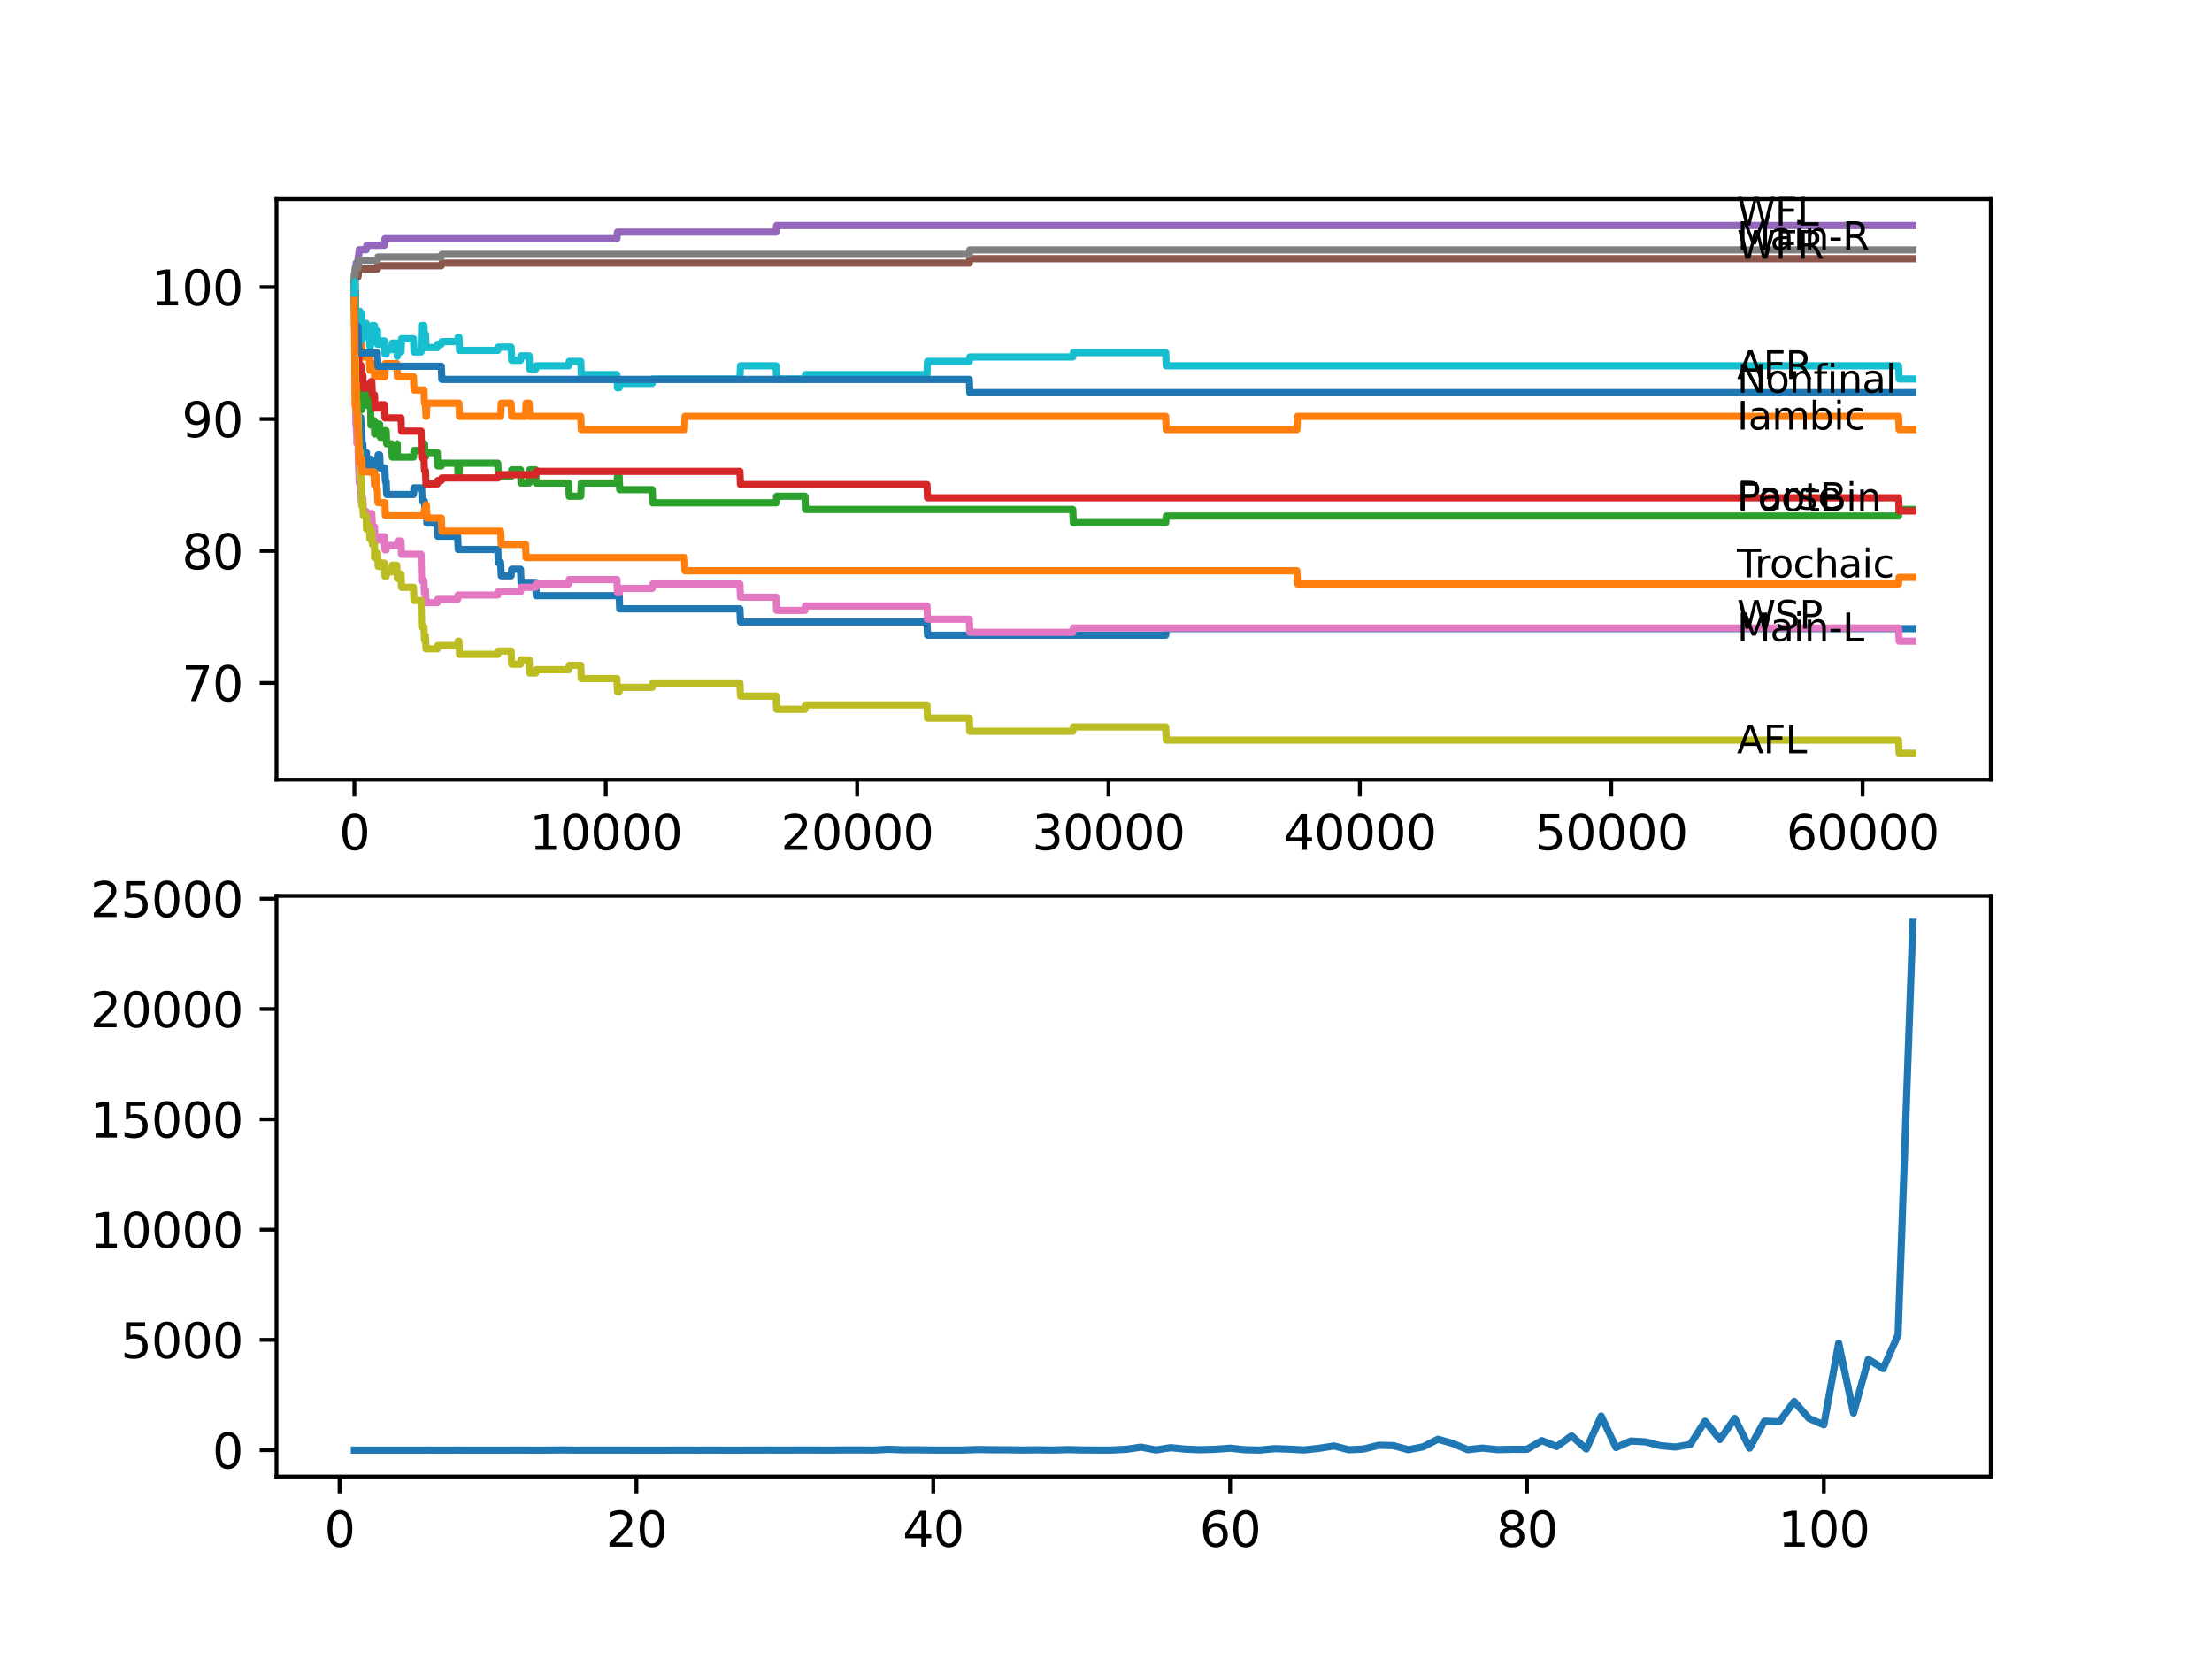 <?xml version="1.0" encoding="utf-8" standalone="no"?>
<!DOCTYPE svg PUBLIC "-//W3C//DTD SVG 1.1//EN"
  "http://www.w3.org/Graphics/SVG/1.1/DTD/svg11.dtd">
<svg xmlns:xlink="http://www.w3.org/1999/xlink" width="460.8pt" height="345.6pt" viewBox="0 0 460.8 345.6" xmlns="http://www.w3.org/2000/svg" version="1.1">
 <defs>
  <style type="text/css">*{stroke-linejoin: round; stroke-linecap: butt}</style>
 </defs>
 <g id="figure_1">
  <g id="patch_1">
   <path d="M 0 345.6 
L 460.8 345.6 
L 460.8 0 
L 0 0 
z
" style="fill: #ffffff"/>
  </g>
  <g id="axes_1">
   <g id="patch_2">
    <path d="M 57.6 162.432 
L 414.72 162.432 
L 414.72 41.472 
L 57.6 41.472 
z
" style="fill: #ffffff"/>
   </g>
   <g id="matplotlib.axis_1">
    <g id="xtick_1">
     <g id="line2d_1">
      <defs>
       <path id="m7019cde48b" d="M 0 0 
L 0 3.5 
" style="stroke: #000000; stroke-width: 0.8"/>
      </defs>
      <g>
       <use xlink:href="#m7019cde48b" x="73.827" y="162.432" style="stroke: #000000; stroke-width: 0.8"/>
      </g>
     </g>
     <g id="text_1">
      <!-- 0 -->
      <g transform="translate(70.646 177.03)scale(0.1 -0.1)">
       <defs>
        <path id="DejaVuSans-30" d="M 2034 4250 
Q 1547 4250 1301 3770 
Q 1056 3291 1056 2328 
Q 1056 1369 1301 889 
Q 1547 409 2034 409 
Q 2525 409 2770 889 
Q 3016 1369 3016 2328 
Q 3016 3291 2770 3770 
Q 2525 4250 2034 4250 
z
M 2034 4750 
Q 2819 4750 3233 4129 
Q 3647 3509 3647 2328 
Q 3647 1150 3233 529 
Q 2819 -91 2034 -91 
Q 1250 -91 836 529 
Q 422 1150 422 2328 
Q 422 3509 836 4129 
Q 1250 4750 2034 4750 
z
" transform="scale(0.016)"/>
       </defs>
       <use xlink:href="#DejaVuSans-30"/>
      </g>
     </g>
    </g>
    <g id="xtick_2">
     <g id="line2d_2">
      <g>
       <use xlink:href="#m7019cde48b" x="126.192" y="162.432" style="stroke: #000000; stroke-width: 0.8"/>
      </g>
     </g>
     <g id="text_2">
      <!-- 10000 -->
      <g transform="translate(110.286 177.03)scale(0.1 -0.1)">
       <defs>
        <path id="DejaVuSans-31" d="M 794 531 
L 1825 531 
L 1825 4091 
L 703 3866 
L 703 4441 
L 1819 4666 
L 2450 4666 
L 2450 531 
L 3481 531 
L 3481 0 
L 794 0 
L 794 531 
z
" transform="scale(0.016)"/>
       </defs>
       <use xlink:href="#DejaVuSans-31"/>
       <use xlink:href="#DejaVuSans-30" x="63.623"/>
       <use xlink:href="#DejaVuSans-30" x="127.246"/>
       <use xlink:href="#DejaVuSans-30" x="190.869"/>
       <use xlink:href="#DejaVuSans-30" x="254.492"/>
      </g>
     </g>
    </g>
    <g id="xtick_3">
     <g id="line2d_3">
      <g>
       <use xlink:href="#m7019cde48b" x="178.556" y="162.432" style="stroke: #000000; stroke-width: 0.8"/>
      </g>
     </g>
     <g id="text_3">
      <!-- 20000 -->
      <g transform="translate(162.65 177.03)scale(0.1 -0.1)">
       <defs>
        <path id="DejaVuSans-32" d="M 1228 531 
L 3431 531 
L 3431 0 
L 469 0 
L 469 531 
Q 828 903 1448 1529 
Q 2069 2156 2228 2338 
Q 2531 2678 2651 2914 
Q 2772 3150 2772 3378 
Q 2772 3750 2511 3984 
Q 2250 4219 1831 4219 
Q 1534 4219 1204 4116 
Q 875 4013 500 3803 
L 500 4441 
Q 881 4594 1212 4672 
Q 1544 4750 1819 4750 
Q 2544 4750 2975 4387 
Q 3406 4025 3406 3419 
Q 3406 3131 3298 2873 
Q 3191 2616 2906 2266 
Q 2828 2175 2409 1742 
Q 1991 1309 1228 531 
z
" transform="scale(0.016)"/>
       </defs>
       <use xlink:href="#DejaVuSans-32"/>
       <use xlink:href="#DejaVuSans-30" x="63.623"/>
       <use xlink:href="#DejaVuSans-30" x="127.246"/>
       <use xlink:href="#DejaVuSans-30" x="190.869"/>
       <use xlink:href="#DejaVuSans-30" x="254.492"/>
      </g>
     </g>
    </g>
    <g id="xtick_4">
     <g id="line2d_4">
      <g>
       <use xlink:href="#m7019cde48b" x="230.921" y="162.432" style="stroke: #000000; stroke-width: 0.8"/>
      </g>
     </g>
     <g id="text_4">
      <!-- 30000 -->
      <g transform="translate(215.015 177.03)scale(0.1 -0.1)">
       <defs>
        <path id="DejaVuSans-33" d="M 2597 2516 
Q 3050 2419 3304 2112 
Q 3559 1806 3559 1356 
Q 3559 666 3084 287 
Q 2609 -91 1734 -91 
Q 1441 -91 1130 -33 
Q 819 25 488 141 
L 488 750 
Q 750 597 1062 519 
Q 1375 441 1716 441 
Q 2309 441 2620 675 
Q 2931 909 2931 1356 
Q 2931 1769 2642 2001 
Q 2353 2234 1838 2234 
L 1294 2234 
L 1294 2753 
L 1863 2753 
Q 2328 2753 2575 2939 
Q 2822 3125 2822 3475 
Q 2822 3834 2567 4026 
Q 2313 4219 1838 4219 
Q 1578 4219 1281 4162 
Q 984 4106 628 3988 
L 628 4550 
Q 988 4650 1302 4700 
Q 1616 4750 1894 4750 
Q 2613 4750 3031 4423 
Q 3450 4097 3450 3541 
Q 3450 3153 3228 2886 
Q 3006 2619 2597 2516 
z
" transform="scale(0.016)"/>
       </defs>
       <use xlink:href="#DejaVuSans-33"/>
       <use xlink:href="#DejaVuSans-30" x="63.623"/>
       <use xlink:href="#DejaVuSans-30" x="127.246"/>
       <use xlink:href="#DejaVuSans-30" x="190.869"/>
       <use xlink:href="#DejaVuSans-30" x="254.492"/>
      </g>
     </g>
    </g>
    <g id="xtick_5">
     <g id="line2d_5">
      <g>
       <use xlink:href="#m7019cde48b" x="283.285" y="162.432" style="stroke: #000000; stroke-width: 0.8"/>
      </g>
     </g>
     <g id="text_5">
      <!-- 40000 -->
      <g transform="translate(267.379 177.03)scale(0.1 -0.1)">
       <defs>
        <path id="DejaVuSans-34" d="M 2419 4116 
L 825 1625 
L 2419 1625 
L 2419 4116 
z
M 2253 4666 
L 3047 4666 
L 3047 1625 
L 3713 1625 
L 3713 1100 
L 3047 1100 
L 3047 0 
L 2419 0 
L 2419 1100 
L 313 1100 
L 313 1709 
L 2253 4666 
z
" transform="scale(0.016)"/>
       </defs>
       <use xlink:href="#DejaVuSans-34"/>
       <use xlink:href="#DejaVuSans-30" x="63.623"/>
       <use xlink:href="#DejaVuSans-30" x="127.246"/>
       <use xlink:href="#DejaVuSans-30" x="190.869"/>
       <use xlink:href="#DejaVuSans-30" x="254.492"/>
      </g>
     </g>
    </g>
    <g id="xtick_6">
     <g id="line2d_6">
      <g>
       <use xlink:href="#m7019cde48b" x="335.65" y="162.432" style="stroke: #000000; stroke-width: 0.8"/>
      </g>
     </g>
     <g id="text_6">
      <!-- 50000 -->
      <g transform="translate(319.744 177.03)scale(0.1 -0.1)">
       <defs>
        <path id="DejaVuSans-35" d="M 691 4666 
L 3169 4666 
L 3169 4134 
L 1269 4134 
L 1269 2991 
Q 1406 3038 1543 3061 
Q 1681 3084 1819 3084 
Q 2600 3084 3056 2656 
Q 3513 2228 3513 1497 
Q 3513 744 3044 326 
Q 2575 -91 1722 -91 
Q 1428 -91 1123 -41 
Q 819 9 494 109 
L 494 744 
Q 775 591 1075 516 
Q 1375 441 1709 441 
Q 2250 441 2565 725 
Q 2881 1009 2881 1497 
Q 2881 1984 2565 2268 
Q 2250 2553 1709 2553 
Q 1456 2553 1204 2497 
Q 953 2441 691 2322 
L 691 4666 
z
" transform="scale(0.016)"/>
       </defs>
       <use xlink:href="#DejaVuSans-35"/>
       <use xlink:href="#DejaVuSans-30" x="63.623"/>
       <use xlink:href="#DejaVuSans-30" x="127.246"/>
       <use xlink:href="#DejaVuSans-30" x="190.869"/>
       <use xlink:href="#DejaVuSans-30" x="254.492"/>
      </g>
     </g>
    </g>
    <g id="xtick_7">
     <g id="line2d_7">
      <g>
       <use xlink:href="#m7019cde48b" x="388.014" y="162.432" style="stroke: #000000; stroke-width: 0.8"/>
      </g>
     </g>
     <g id="text_7">
      <!-- 60000 -->
      <g transform="translate(372.108 177.03)scale(0.1 -0.1)">
       <defs>
        <path id="DejaVuSans-36" d="M 2113 2584 
Q 1688 2584 1439 2293 
Q 1191 2003 1191 1497 
Q 1191 994 1439 701 
Q 1688 409 2113 409 
Q 2538 409 2786 701 
Q 3034 994 3034 1497 
Q 3034 2003 2786 2293 
Q 2538 2584 2113 2584 
z
M 3366 4563 
L 3366 3988 
Q 3128 4100 2886 4159 
Q 2644 4219 2406 4219 
Q 1781 4219 1451 3797 
Q 1122 3375 1075 2522 
Q 1259 2794 1537 2939 
Q 1816 3084 2150 3084 
Q 2853 3084 3261 2657 
Q 3669 2231 3669 1497 
Q 3669 778 3244 343 
Q 2819 -91 2113 -91 
Q 1303 -91 875 529 
Q 447 1150 447 2328 
Q 447 3434 972 4092 
Q 1497 4750 2381 4750 
Q 2619 4750 2861 4703 
Q 3103 4656 3366 4563 
z
" transform="scale(0.016)"/>
       </defs>
       <use xlink:href="#DejaVuSans-36"/>
       <use xlink:href="#DejaVuSans-30" x="63.623"/>
       <use xlink:href="#DejaVuSans-30" x="127.246"/>
       <use xlink:href="#DejaVuSans-30" x="190.869"/>
       <use xlink:href="#DejaVuSans-30" x="254.492"/>
      </g>
     </g>
    </g>
   </g>
   <g id="matplotlib.axis_2">
    <g id="ytick_1">
     <g id="line2d_8">
      <defs>
       <path id="md08f2699fc" d="M 0 0 
L -3.5 0 
" style="stroke: #000000; stroke-width: 0.8"/>
      </defs>
      <g>
       <use xlink:href="#md08f2699fc" x="57.6" y="142.272" style="stroke: #000000; stroke-width: 0.8"/>
      </g>
     </g>
     <g id="text_8">
      <!-- 70 -->
      <g transform="translate(37.875 146.071)scale(0.1 -0.1)">
       <defs>
        <path id="DejaVuSans-37" d="M 525 4666 
L 3525 4666 
L 3525 4397 
L 1831 0 
L 1172 0 
L 2766 4134 
L 525 4134 
L 525 4666 
z
" transform="scale(0.016)"/>
       </defs>
       <use xlink:href="#DejaVuSans-37"/>
       <use xlink:href="#DejaVuSans-30" x="63.623"/>
      </g>
     </g>
    </g>
    <g id="ytick_2">
     <g id="line2d_9">
      <g>
       <use xlink:href="#md08f2699fc" x="57.6" y="114.781" style="stroke: #000000; stroke-width: 0.8"/>
      </g>
     </g>
     <g id="text_9">
      <!-- 80 -->
      <g transform="translate(37.875 118.58)scale(0.1 -0.1)">
       <defs>
        <path id="DejaVuSans-38" d="M 2034 2216 
Q 1584 2216 1326 1975 
Q 1069 1734 1069 1313 
Q 1069 891 1326 650 
Q 1584 409 2034 409 
Q 2484 409 2743 651 
Q 3003 894 3003 1313 
Q 3003 1734 2745 1975 
Q 2488 2216 2034 2216 
z
M 1403 2484 
Q 997 2584 770 2862 
Q 544 3141 544 3541 
Q 544 4100 942 4425 
Q 1341 4750 2034 4750 
Q 2731 4750 3128 4425 
Q 3525 4100 3525 3541 
Q 3525 3141 3298 2862 
Q 3072 2584 2669 2484 
Q 3125 2378 3379 2068 
Q 3634 1759 3634 1313 
Q 3634 634 3220 271 
Q 2806 -91 2034 -91 
Q 1263 -91 848 271 
Q 434 634 434 1313 
Q 434 1759 690 2068 
Q 947 2378 1403 2484 
z
M 1172 3481 
Q 1172 3119 1398 2916 
Q 1625 2713 2034 2713 
Q 2441 2713 2670 2916 
Q 2900 3119 2900 3481 
Q 2900 3844 2670 4047 
Q 2441 4250 2034 4250 
Q 1625 4250 1398 4047 
Q 1172 3844 1172 3481 
z
" transform="scale(0.016)"/>
       </defs>
       <use xlink:href="#DejaVuSans-38"/>
       <use xlink:href="#DejaVuSans-30" x="63.623"/>
      </g>
     </g>
    </g>
    <g id="ytick_3">
     <g id="line2d_10">
      <g>
       <use xlink:href="#md08f2699fc" x="57.6" y="87.29" style="stroke: #000000; stroke-width: 0.8"/>
      </g>
     </g>
     <g id="text_10">
      <!-- 90 -->
      <g transform="translate(37.875 91.089)scale(0.1 -0.1)">
       <defs>
        <path id="DejaVuSans-39" d="M 703 97 
L 703 672 
Q 941 559 1184 500 
Q 1428 441 1663 441 
Q 2288 441 2617 861 
Q 2947 1281 2994 2138 
Q 2813 1869 2534 1725 
Q 2256 1581 1919 1581 
Q 1219 1581 811 2004 
Q 403 2428 403 3163 
Q 403 3881 828 4315 
Q 1253 4750 1959 4750 
Q 2769 4750 3195 4129 
Q 3622 3509 3622 2328 
Q 3622 1225 3098 567 
Q 2575 -91 1691 -91 
Q 1453 -91 1209 -44 
Q 966 3 703 97 
z
M 1959 2075 
Q 2384 2075 2632 2365 
Q 2881 2656 2881 3163 
Q 2881 3666 2632 3958 
Q 2384 4250 1959 4250 
Q 1534 4250 1286 3958 
Q 1038 3666 1038 3163 
Q 1038 2656 1286 2365 
Q 1534 2075 1959 2075 
z
" transform="scale(0.016)"/>
       </defs>
       <use xlink:href="#DejaVuSans-39"/>
       <use xlink:href="#DejaVuSans-30" x="63.623"/>
      </g>
     </g>
    </g>
    <g id="ytick_4">
     <g id="line2d_11">
      <g>
       <use xlink:href="#md08f2699fc" x="57.6" y="59.799" style="stroke: #000000; stroke-width: 0.8"/>
      </g>
     </g>
     <g id="text_11">
      <!-- 100 -->
      <g transform="translate(31.512 63.598)scale(0.1 -0.1)">
       <use xlink:href="#DejaVuSans-31"/>
       <use xlink:href="#DejaVuSans-30" x="63.623"/>
       <use xlink:href="#DejaVuSans-30" x="127.246"/>
      </g>
     </g>
    </g>
   </g>
   <g id="line2d_12">
    <path d="M 73.833 59.249 
L 73.848 56.959 
L 73.89 67.955 
L 73.896 67.955 
L 74.011 72.766 
L 74.032 72.766 
L 74.037 71.849 
L 74.074 79.18 
L 74.105 79.18 
L 74.115 79.18 
L 74.236 85.137 
L 74.267 85.137 
L 74.314 83.762 
L 74.32 86.511 
L 74.372 86.511 
L 74.692 86.511 
L 74.807 89.26 
L 74.974 89.26 
L 75.095 86.969 
L 75.152 86.969 
L 75.268 89.719 
L 75.341 89.719 
L 75.456 92.468 
L 75.582 92.468 
L 75.697 95.217 
L 76.294 95.217 
L 76.341 94.3 
L 76.346 97.049 
L 76.393 97.049 
L 76.927 97.049 
L 77.043 95.675 
L 77.257 95.675 
L 77.373 98.424 
L 77.917 98.424 
L 78.032 96.133 
L 78.661 96.133 
L 78.776 94.759 
L 79.095 94.759 
L 79.211 97.508 
L 80.174 97.508 
L 80.289 100.257 
L 80.441 100.257 
L 80.556 103.006 
L 86.128 103.006 
L 86.243 101.631 
L 87.83 101.631 
L 87.945 104.38 
L 88.437 104.38 
L 88.552 107.129 
L 88.631 107.129 
L 88.746 106.213 
L 88.819 106.213 
L 88.935 108.962 
L 91.087 108.962 
L 91.202 111.711 
L 95.334 111.711 
L 95.449 114.46 
L 103.696 114.46 
L 103.811 117.209 
L 104.309 117.209 
L 104.424 119.959 
L 106.477 119.959 
L 106.592 118.584 
L 108.435 118.584 
L 108.55 121.333 
L 111.588 121.333 
L 111.703 124.082 
L 128.988 124.082 
L 129.103 126.831 
L 154.139 126.831 
L 154.254 129.58 
L 193.103 129.58 
L 193.219 132.329 
L 242.834 132.329 
L 242.949 130.955 
L 398.487 130.955 
L 398.487 130.955 
" clip-path="url(#p156086d871)" style="fill: none; stroke: #1f77b4; stroke-width: 1.5; stroke-linecap: square"/>
   </g>
   <g id="line2d_13">
    <path d="M 73.833 59.249 
L 73.854 59.249 
L 73.969 56.5 
L 74 56.5 
L 74.131 67.497 
L 74.142 67.497 
L 74.215 72.995 
L 74.257 70.246 
L 74.267 70.246 
L 74.393 66.122 
L 74.974 66.122 
L 75.095 71.62 
L 75.294 71.62 
L 75.409 74.369 
L 76.927 74.369 
L 77.043 77.119 
L 77.917 77.119 
L 78.011 75.744 
L 78.017 78.493 
L 78.022 78.493 
L 78.383 78.493 
L 78.498 75.744 
L 78.661 75.744 
L 78.776 78.493 
L 80.174 78.493 
L 80.289 75.744 
L 82.667 75.744 
L 82.782 78.493 
L 86.128 78.493 
L 86.243 81.242 
L 88.317 81.242 
L 88.432 83.991 
L 88.631 83.991 
L 88.746 86.74 
L 88.819 86.74 
L 88.935 83.991 
L 95.606 83.991 
L 95.721 86.74 
L 104.309 86.74 
L 104.424 83.991 
L 106.477 83.991 
L 106.592 86.74 
L 109.488 86.74 
L 109.603 83.991 
L 110.231 83.991 
L 110.346 86.74 
L 120.982 86.74 
L 121.097 89.489 
L 142.587 89.489 
L 142.702 86.74 
L 242.834 86.74 
L 242.949 89.489 
L 270.173 89.489 
L 270.289 86.74 
L 395.508 86.74 
L 395.623 89.489 
L 398.487 89.489 
L 398.487 89.489 
" clip-path="url(#p156086d871)" style="fill: none; stroke: #ff7f0e; stroke-width: 1.5; stroke-linecap: square"/>
   </g>
   <g id="line2d_14">
    <path d="M 73.833 59.249 
L 73.838 57.875 
L 73.917 65.664 
L 73.922 64.977 
L 73.927 64.977 
L 73.979 70.475 
L 74.042 68.184 
L 74.047 68.184 
L 74.089 67.268 
L 74.121 74.14 
L 74.142 74.14 
L 74.152 72.766 
L 74.225 77.348 
L 74.236 77.348 
L 74.314 77.348 
L 74.435 82.846 
L 74.529 82.846 
L 74.644 81.471 
L 74.692 81.471 
L 74.817 79.409 
L 74.88 79.409 
L 74.974 82.159 
L 74.99 81.242 
L 75.058 81.242 
L 75.079 79.868 
L 75.084 82.617 
L 75.152 82.617 
L 75.268 85.366 
L 75.294 85.366 
L 75.383 79.868 
L 75.409 82.617 
L 76.294 82.617 
L 76.341 81.7 
L 76.346 84.449 
L 76.393 84.449 
L 76.927 84.449 
L 77.043 83.075 
L 77.158 83.075 
L 77.278 88.573 
L 78.011 88.573 
L 78.027 87.657 
L 78.032 90.406 
L 78.111 90.406 
L 78.614 90.406 
L 78.739 88.344 
L 79.095 88.344 
L 79.211 91.093 
L 80.09 91.093 
L 80.205 89.719 
L 80.441 89.719 
L 80.556 92.468 
L 81.588 92.468 
L 81.703 95.217 
L 82.667 95.217 
L 82.761 92.468 
L 82.777 95.217 
L 86.128 95.217 
L 86.243 93.842 
L 88.317 93.842 
L 88.432 92.468 
L 88.437 92.468 
L 88.552 95.217 
L 88.631 95.217 
L 88.746 94.3 
L 91.087 94.3 
L 91.202 97.049 
L 91.935 97.049 
L 92.05 96.5 
L 95.334 96.5 
L 95.449 99.249 
L 95.606 99.249 
L 95.721 96.5 
L 103.696 96.5 
L 103.811 99.249 
L 106.477 99.249 
L 106.592 97.874 
L 108.435 97.874 
L 108.55 100.623 
L 110.231 100.623 
L 110.346 97.874 
L 111.588 97.874 
L 111.703 100.623 
L 118.458 100.623 
L 118.573 103.372 
L 120.982 103.372 
L 121.097 100.623 
L 128.517 100.623 
L 128.632 99.249 
L 128.988 99.249 
L 129.103 101.998 
L 135.869 101.998 
L 135.984 104.747 
L 161.674 104.747 
L 161.789 103.372 
L 167.68 103.372 
L 167.796 106.121 
L 223.475 106.121 
L 223.59 108.871 
L 242.834 108.871 
L 242.949 107.496 
L 395.508 107.496 
L 395.623 106.121 
L 398.487 106.121 
L 398.487 106.121 
" clip-path="url(#p156086d871)" style="fill: none; stroke: #2ca02c; stroke-width: 1.5; stroke-linecap: square"/>
   </g>
   <g id="line2d_15">
    <path d="M 73.833 59.799 
L 73.838 59.799 
L 73.843 58.883 
L 73.848 61.632 
L 73.937 60.945 
L 74.037 60.945 
L 74.157 68.505 
L 74.189 68.505 
L 74.304 71.254 
L 74.671 71.254 
L 74.791 76.752 
L 74.88 76.752 
L 74.995 76.065 
L 75.168 76.065 
L 75.283 78.814 
L 75.383 78.814 
L 75.498 78.127 
L 75.582 78.127 
L 75.697 80.876 
L 76.341 80.876 
L 76.456 80.188 
L 77.158 80.188 
L 77.273 79.501 
L 77.456 79.501 
L 77.572 82.25 
L 78.011 82.25 
L 78.127 84.999 
L 79.095 84.999 
L 79.211 84.312 
L 80.09 84.312 
L 80.205 87.061 
L 83.541 87.061 
L 83.656 89.81 
L 87.725 89.81 
L 87.845 95.308 
L 88.317 95.308 
L 88.432 98.057 
L 88.631 98.057 
L 88.746 100.807 
L 91.087 100.807 
L 91.202 100.119 
L 91.935 100.119 
L 92.05 99.569 
L 103.696 99.569 
L 103.811 98.882 
L 111.588 98.882 
L 111.703 98.195 
L 154.139 98.195 
L 154.254 100.944 
L 193.103 100.944 
L 193.219 103.693 
L 395.508 103.693 
L 395.623 106.442 
L 398.487 106.442 
L 398.487 106.442 
" clip-path="url(#p156086d871)" style="fill: none; stroke: #d62728; stroke-width: 1.5; stroke-linecap: square"/>
   </g>
   <g id="line2d_16">
    <path d="M 73.833 59.799 
L 73.843 59.799 
L 73.964 57.508 
L 73.979 57.508 
L 74.095 56.134 
L 74.1 56.134 
L 74.215 54.759 
L 74.529 54.759 
L 74.644 53.385 
L 74.707 53.385 
L 74.822 52.01 
L 76.294 52.01 
L 76.409 51.094 
L 80.09 51.094 
L 80.205 49.719 
L 128.517 49.719 
L 128.632 48.345 
L 161.674 48.345 
L 161.789 46.97 
L 398.487 46.97 
L 398.487 46.97 
" clip-path="url(#p156086d871)" style="fill: none; stroke: #9467bd; stroke-width: 1.5; stroke-linecap: square"/>
   </g>
   <g id="line2d_17">
    <path d="M 73.833 59.249 
L 73.869 59.249 
L 73.985 57.646 
L 74.597 57.646 
L 74.712 56.042 
L 78.614 56.042 
L 78.729 55.355 
L 91.935 55.355 
L 92.05 54.805 
L 201.911 54.805 
L 202.026 53.889 
L 398.487 53.889 
L 398.487 53.889 
" clip-path="url(#p156086d871)" style="fill: none; stroke: #8c564b; stroke-width: 1.5; stroke-linecap: square"/>
   </g>
   <g id="line2d_18">
    <path d="M 73.833 62.548 
L 73.843 62.548 
L 73.974 74.69 
L 73.979 73.774 
L 74.042 82.021 
L 74.152 88.665 
L 74.163 87.748 
L 74.189 87.748 
L 74.304 90.497 
L 74.314 90.497 
L 74.33 89.581 
L 74.335 92.33 
L 74.414 92.33 
L 74.597 92.33 
L 74.718 97.828 
L 74.728 97.828 
L 74.843 100.577 
L 74.88 100.577 
L 74.974 99.89 
L 75.079 102.639 
L 75.084 101.723 
L 75.168 101.723 
L 75.283 104.472 
L 75.383 104.472 
L 75.498 103.785 
L 75.582 103.785 
L 75.697 106.534 
L 76.294 106.534 
L 76.341 109.283 
L 76.404 108.596 
L 77.158 108.596 
L 77.278 106.992 
L 77.456 106.992 
L 77.572 109.741 
L 78.011 109.741 
L 78.127 112.49 
L 79.095 112.49 
L 79.211 111.803 
L 80.09 111.803 
L 80.205 114.552 
L 80.441 114.552 
L 80.556 113.636 
L 82.761 113.636 
L 82.876 112.719 
L 83.541 112.719 
L 83.656 115.468 
L 87.725 115.468 
L 87.845 120.967 
L 88.317 120.967 
L 88.432 123.716 
L 88.437 123.716 
L 88.552 122.799 
L 88.631 122.799 
L 88.746 125.548 
L 91.087 125.548 
L 91.202 124.861 
L 95.334 124.861 
L 95.449 123.945 
L 103.696 123.945 
L 103.811 123.257 
L 108.435 123.257 
L 108.55 122.341 
L 111.588 122.341 
L 111.703 121.654 
L 118.458 121.654 
L 118.573 120.737 
L 128.517 120.737 
L 128.632 123.487 
L 128.988 123.487 
L 129.103 122.57 
L 135.869 122.57 
L 135.984 121.654 
L 154.139 121.654 
L 154.254 124.403 
L 161.674 124.403 
L 161.789 127.152 
L 167.68 127.152 
L 167.796 126.236 
L 193.103 126.236 
L 193.219 128.985 
L 201.911 128.985 
L 202.026 131.734 
L 223.475 131.734 
L 223.59 130.817 
L 395.508 130.817 
L 395.623 133.567 
L 398.487 133.567 
L 398.487 133.567 
" clip-path="url(#p156086d871)" style="fill: none; stroke: #e377c2; stroke-width: 1.5; stroke-linecap: square"/>
   </g>
   <g id="line2d_19">
    <path d="M 73.833 59.249 
L 73.869 59.249 
L 73.995 55.813 
L 74.597 55.813 
L 74.712 54.209 
L 78.614 54.209 
L 78.729 53.522 
L 91.935 53.522 
L 92.05 52.972 
L 201.911 52.972 
L 202.026 52.056 
L 398.487 52.056 
L 398.487 52.056 
" clip-path="url(#p156086d871)" style="fill: none; stroke: #7f7f7f; stroke-width: 1.5; stroke-linecap: square"/>
   </g>
   <g id="line2d_20">
    <path d="M 73.833 62.548 
L 73.88 67.817 
L 73.948 65.068 
L 73.974 65.068 
L 73.979 64.152 
L 74.037 71.483 
L 74.152 84.083 
L 74.168 83.167 
L 74.189 83.167 
L 74.22 85.916 
L 74.299 84.541 
L 74.314 84.541 
L 74.33 83.625 
L 74.335 86.374 
L 74.414 86.374 
L 74.597 86.374 
L 74.718 91.872 
L 74.728 91.872 
L 74.843 94.621 
L 74.88 94.621 
L 74.974 93.934 
L 75.079 99.432 
L 75.089 98.516 
L 75.152 98.516 
L 75.168 97.141 
L 75.173 99.89 
L 75.257 99.89 
L 75.294 99.89 
L 75.383 105.388 
L 75.409 104.701 
L 75.582 104.701 
L 75.697 107.45 
L 76.294 107.45 
L 76.341 110.199 
L 76.404 109.512 
L 76.927 109.512 
L 77.043 112.261 
L 77.158 112.261 
L 77.278 110.657 
L 77.456 110.657 
L 77.572 113.407 
L 78.011 113.407 
L 78.027 116.156 
L 78.121 115.239 
L 78.661 115.239 
L 78.776 117.988 
L 79.095 117.988 
L 79.211 117.301 
L 80.09 117.301 
L 80.205 120.05 
L 80.441 120.05 
L 80.556 119.134 
L 81.588 119.134 
L 81.703 117.759 
L 82.667 117.759 
L 82.761 120.508 
L 82.777 119.592 
L 83.541 119.592 
L 83.656 122.341 
L 86.128 122.341 
L 86.243 125.09 
L 87.725 125.09 
L 87.845 130.588 
L 88.317 130.588 
L 88.432 133.337 
L 88.437 133.337 
L 88.552 132.421 
L 88.631 132.421 
L 88.746 135.17 
L 91.087 135.17 
L 91.202 134.483 
L 95.334 134.483 
L 95.449 133.567 
L 95.606 133.567 
L 95.721 136.316 
L 103.696 136.316 
L 103.811 135.628 
L 106.477 135.628 
L 106.592 138.377 
L 108.435 138.377 
L 108.55 137.461 
L 110.231 137.461 
L 110.346 140.21 
L 111.588 140.21 
L 111.703 139.523 
L 118.458 139.523 
L 118.573 138.607 
L 120.982 138.607 
L 121.097 141.356 
L 128.517 141.356 
L 128.632 144.105 
L 128.988 144.105 
L 129.103 143.188 
L 135.869 143.188 
L 135.984 142.272 
L 154.139 142.272 
L 154.254 145.021 
L 161.674 145.021 
L 161.789 147.77 
L 167.68 147.77 
L 167.796 146.854 
L 193.103 146.854 
L 193.219 149.603 
L 201.911 149.603 
L 202.026 152.352 
L 223.475 152.352 
L 223.59 151.436 
L 242.834 151.436 
L 242.949 154.185 
L 395.508 154.185 
L 395.623 156.934 
L 398.487 156.934 
L 398.487 156.934 
" clip-path="url(#p156086d871)" style="fill: none; stroke: #bcbd22; stroke-width: 1.5; stroke-linecap: square"/>
   </g>
   <g id="line2d_21">
    <path d="M 73.833 59.799 
L 73.848 64.381 
L 73.932 59.57 
L 73.943 59.57 
L 73.974 59.57 
L 73.979 58.654 
L 74.037 65.985 
L 74.063 63.236 
L 74.068 63.236 
L 74.074 62.548 
L 74.105 66.214 
L 74.142 64.839 
L 74.22 69.421 
L 74.257 68.047 
L 74.314 68.047 
L 74.43 67.13 
L 74.529 67.13 
L 74.597 69.879 
L 74.639 68.963 
L 74.671 68.963 
L 74.786 65.527 
L 74.88 65.527 
L 74.974 64.839 
L 75.079 70.337 
L 75.089 69.421 
L 75.152 69.421 
L 75.278 65.297 
L 75.294 65.297 
L 75.383 70.796 
L 75.409 70.108 
L 75.582 70.108 
L 75.697 67.359 
L 76.294 67.359 
L 76.341 70.108 
L 76.404 69.421 
L 76.927 69.421 
L 77.043 72.17 
L 77.158 72.17 
L 77.278 70.567 
L 77.456 70.567 
L 77.572 67.817 
L 78.011 67.817 
L 78.027 70.567 
L 78.121 69.65 
L 78.614 69.65 
L 78.661 68.963 
L 78.666 71.712 
L 78.708 71.712 
L 79.095 71.712 
L 79.211 71.025 
L 80.09 71.025 
L 80.205 73.774 
L 80.441 73.774 
L 80.556 72.857 
L 81.588 72.857 
L 81.703 71.483 
L 82.667 71.483 
L 82.761 74.232 
L 82.777 73.316 
L 83.541 73.316 
L 83.656 70.567 
L 86.128 70.567 
L 86.243 73.316 
L 87.725 73.316 
L 87.845 67.817 
L 88.317 67.817 
L 88.432 70.567 
L 88.437 70.567 
L 88.552 69.65 
L 88.631 69.65 
L 88.746 72.399 
L 91.087 72.399 
L 91.202 71.712 
L 91.935 71.712 
L 92.05 71.162 
L 95.334 71.162 
L 95.449 70.246 
L 95.606 70.246 
L 95.721 72.995 
L 103.696 72.995 
L 103.811 72.308 
L 106.477 72.308 
L 106.592 75.057 
L 108.435 75.057 
L 108.55 74.14 
L 110.231 74.14 
L 110.346 76.889 
L 111.588 76.889 
L 111.703 76.202 
L 118.458 76.202 
L 118.573 75.286 
L 120.982 75.286 
L 121.097 78.035 
L 128.517 78.035 
L 128.632 80.784 
L 128.988 80.784 
L 129.103 79.868 
L 135.869 79.868 
L 135.984 78.951 
L 154.139 78.951 
L 154.254 76.202 
L 161.674 76.202 
L 161.789 78.951 
L 167.68 78.951 
L 167.796 78.035 
L 193.103 78.035 
L 193.219 75.286 
L 201.911 75.286 
L 202.026 74.369 
L 223.475 74.369 
L 223.59 73.453 
L 242.834 73.453 
L 242.949 76.202 
L 395.508 76.202 
L 395.623 78.951 
L 398.487 78.951 
L 398.487 78.951 
" clip-path="url(#p156086d871)" style="fill: none; stroke: #17becf; stroke-width: 1.5; stroke-linecap: square"/>
   </g>
   <g id="line2d_22">
    <path d="M 73.833 62.548 
L 73.869 62.548 
L 73.99 68.047 
L 74.597 68.047 
L 74.718 73.545 
L 78.614 73.545 
L 78.729 76.294 
L 91.935 76.294 
L 92.05 79.043 
L 201.911 79.043 
L 202.026 81.792 
L 398.487 81.792 
L 398.487 81.792 
" clip-path="url(#p156086d871)" style="fill: none; stroke: #1f77b4; stroke-width: 1.5; stroke-linecap: square"/>
   </g>
   <g id="line2d_23">
    <path d="M 73.833 62.548 
L 73.985 84.541 
L 74.016 84.541 
L 74.147 80.876 
L 74.189 80.876 
L 74.215 79.959 
L 74.273 85.457 
L 74.33 85.457 
L 74.445 88.207 
L 74.529 88.207 
L 74.644 90.956 
L 74.692 90.956 
L 74.812 96.454 
L 74.974 96.454 
L 75.089 95.537 
L 75.341 95.537 
L 75.456 98.287 
L 77.917 98.287 
L 78.011 101.036 
L 78.027 100.119 
L 78.142 99.203 
L 78.383 99.203 
L 78.498 101.952 
L 78.614 101.952 
L 78.729 104.701 
L 80.174 104.701 
L 80.289 107.45 
L 88.317 107.45 
L 88.432 106.076 
L 88.631 106.076 
L 88.746 105.159 
L 88.819 105.159 
L 88.935 107.908 
L 91.935 107.908 
L 92.05 110.657 
L 104.309 110.657 
L 104.424 113.407 
L 109.488 113.407 
L 109.603 116.156 
L 142.587 116.156 
L 142.702 118.905 
L 270.173 118.905 
L 270.289 121.654 
L 395.508 121.654 
L 395.623 120.279 
L 398.487 120.279 
L 398.487 120.279 
" clip-path="url(#p156086d871)" style="fill: none; stroke: #ff7f0e; stroke-width: 1.5; stroke-linecap: square"/>
   </g>
   <g id="patch_3">
    <path d="M 57.6 162.432 
L 57.6 41.472 
" style="fill: none; stroke: #000000; stroke-width: 0.8; stroke-linejoin: miter; stroke-linecap: square"/>
   </g>
   <g id="patch_4">
    <path d="M 414.72 162.432 
L 414.72 41.472 
" style="fill: none; stroke: #000000; stroke-width: 0.8; stroke-linejoin: miter; stroke-linecap: square"/>
   </g>
   <g id="patch_5">
    <path d="M 57.6 162.432 
L 414.72 162.432 
" style="fill: none; stroke: #000000; stroke-width: 0.8; stroke-linejoin: miter; stroke-linecap: square"/>
   </g>
   <g id="patch_6">
    <path d="M 57.6 41.472 
L 414.72 41.472 
" style="fill: none; stroke: #000000; stroke-width: 0.8; stroke-linejoin: miter; stroke-linecap: square"/>
   </g>
   <g id="text_12">
    <!-- WSP -->
    <g transform="translate(361.832 130.955)scale(0.08 -0.08)">
     <defs>
      <path id="DejaVuSans-57" d="M 213 4666 
L 850 4666 
L 1831 722 
L 2809 4666 
L 3519 4666 
L 4500 722 
L 5478 4666 
L 6119 4666 
L 4947 0 
L 4153 0 
L 3169 4050 
L 2175 0 
L 1381 0 
L 213 4666 
z
" transform="scale(0.016)"/>
      <path id="DejaVuSans-53" d="M 3425 4513 
L 3425 3897 
Q 3066 4069 2747 4153 
Q 2428 4238 2131 4238 
Q 1616 4238 1336 4038 
Q 1056 3838 1056 3469 
Q 1056 3159 1242 3001 
Q 1428 2844 1947 2747 
L 2328 2669 
Q 3034 2534 3370 2195 
Q 3706 1856 3706 1288 
Q 3706 609 3251 259 
Q 2797 -91 1919 -91 
Q 1588 -91 1214 -16 
Q 841 59 441 206 
L 441 856 
Q 825 641 1194 531 
Q 1563 422 1919 422 
Q 2459 422 2753 634 
Q 3047 847 3047 1241 
Q 3047 1584 2836 1778 
Q 2625 1972 2144 2069 
L 1759 2144 
Q 1053 2284 737 2584 
Q 422 2884 422 3419 
Q 422 4038 858 4394 
Q 1294 4750 2059 4750 
Q 2388 4750 2728 4690 
Q 3069 4631 3425 4513 
z
" transform="scale(0.016)"/>
      <path id="DejaVuSans-50" d="M 1259 4147 
L 1259 2394 
L 2053 2394 
Q 2494 2394 2734 2622 
Q 2975 2850 2975 3272 
Q 2975 3691 2734 3919 
Q 2494 4147 2053 4147 
L 1259 4147 
z
M 628 4666 
L 2053 4666 
Q 2838 4666 3239 4311 
Q 3641 3956 3641 3272 
Q 3641 2581 3239 2228 
Q 2838 1875 2053 1875 
L 1259 1875 
L 1259 0 
L 628 0 
L 628 4666 
z
" transform="scale(0.016)"/>
     </defs>
     <use xlink:href="#DejaVuSans-57"/>
     <use xlink:href="#DejaVuSans-53" x="98.877"/>
     <use xlink:href="#DejaVuSans-50" x="162.354"/>
    </g>
   </g>
   <g id="text_13">
    <!-- Iambic -->
    <g transform="translate(361.832 89.489)scale(0.08 -0.08)">
     <defs>
      <path id="DejaVuSans-49" d="M 628 4666 
L 1259 4666 
L 1259 0 
L 628 0 
L 628 4666 
z
" transform="scale(0.016)"/>
      <path id="DejaVuSans-61" d="M 2194 1759 
Q 1497 1759 1228 1600 
Q 959 1441 959 1056 
Q 959 750 1161 570 
Q 1363 391 1709 391 
Q 2188 391 2477 730 
Q 2766 1069 2766 1631 
L 2766 1759 
L 2194 1759 
z
M 3341 1997 
L 3341 0 
L 2766 0 
L 2766 531 
Q 2569 213 2275 61 
Q 1981 -91 1556 -91 
Q 1019 -91 701 211 
Q 384 513 384 1019 
Q 384 1609 779 1909 
Q 1175 2209 1959 2209 
L 2766 2209 
L 2766 2266 
Q 2766 2663 2505 2880 
Q 2244 3097 1772 3097 
Q 1472 3097 1187 3025 
Q 903 2953 641 2809 
L 641 3341 
Q 956 3463 1253 3523 
Q 1550 3584 1831 3584 
Q 2591 3584 2966 3190 
Q 3341 2797 3341 1997 
z
" transform="scale(0.016)"/>
      <path id="DejaVuSans-6d" d="M 3328 2828 
Q 3544 3216 3844 3400 
Q 4144 3584 4550 3584 
Q 5097 3584 5394 3201 
Q 5691 2819 5691 2113 
L 5691 0 
L 5113 0 
L 5113 2094 
Q 5113 2597 4934 2840 
Q 4756 3084 4391 3084 
Q 3944 3084 3684 2787 
Q 3425 2491 3425 1978 
L 3425 0 
L 2847 0 
L 2847 2094 
Q 2847 2600 2669 2842 
Q 2491 3084 2119 3084 
Q 1678 3084 1418 2786 
Q 1159 2488 1159 1978 
L 1159 0 
L 581 0 
L 581 3500 
L 1159 3500 
L 1159 2956 
Q 1356 3278 1631 3431 
Q 1906 3584 2284 3584 
Q 2666 3584 2933 3390 
Q 3200 3197 3328 2828 
z
" transform="scale(0.016)"/>
      <path id="DejaVuSans-62" d="M 3116 1747 
Q 3116 2381 2855 2742 
Q 2594 3103 2138 3103 
Q 1681 3103 1420 2742 
Q 1159 2381 1159 1747 
Q 1159 1113 1420 752 
Q 1681 391 2138 391 
Q 2594 391 2855 752 
Q 3116 1113 3116 1747 
z
M 1159 2969 
Q 1341 3281 1617 3432 
Q 1894 3584 2278 3584 
Q 2916 3584 3314 3078 
Q 3713 2572 3713 1747 
Q 3713 922 3314 415 
Q 2916 -91 2278 -91 
Q 1894 -91 1617 61 
Q 1341 213 1159 525 
L 1159 0 
L 581 0 
L 581 4863 
L 1159 4863 
L 1159 2969 
z
" transform="scale(0.016)"/>
      <path id="DejaVuSans-69" d="M 603 3500 
L 1178 3500 
L 1178 0 
L 603 0 
L 603 3500 
z
M 603 4863 
L 1178 4863 
L 1178 4134 
L 603 4134 
L 603 4863 
z
" transform="scale(0.016)"/>
      <path id="DejaVuSans-63" d="M 3122 3366 
L 3122 2828 
Q 2878 2963 2633 3030 
Q 2388 3097 2138 3097 
Q 1578 3097 1268 2742 
Q 959 2388 959 1747 
Q 959 1106 1268 751 
Q 1578 397 2138 397 
Q 2388 397 2633 464 
Q 2878 531 3122 666 
L 3122 134 
Q 2881 22 2623 -34 
Q 2366 -91 2075 -91 
Q 1284 -91 818 406 
Q 353 903 353 1747 
Q 353 2603 823 3093 
Q 1294 3584 2113 3584 
Q 2378 3584 2631 3529 
Q 2884 3475 3122 3366 
z
" transform="scale(0.016)"/>
     </defs>
     <use xlink:href="#DejaVuSans-49"/>
     <use xlink:href="#DejaVuSans-61" x="29.492"/>
     <use xlink:href="#DejaVuSans-6d" x="90.771"/>
     <use xlink:href="#DejaVuSans-62" x="188.184"/>
     <use xlink:href="#DejaVuSans-69" x="251.66"/>
     <use xlink:href="#DejaVuSans-63" x="279.443"/>
    </g>
   </g>
   <g id="text_14">
    <!-- Parse -->
    <g transform="translate(361.832 106.121)scale(0.08 -0.08)">
     <defs>
      <path id="DejaVuSans-72" d="M 2631 2963 
Q 2534 3019 2420 3045 
Q 2306 3072 2169 3072 
Q 1681 3072 1420 2755 
Q 1159 2438 1159 1844 
L 1159 0 
L 581 0 
L 581 3500 
L 1159 3500 
L 1159 2956 
Q 1341 3275 1631 3429 
Q 1922 3584 2338 3584 
Q 2397 3584 2469 3576 
Q 2541 3569 2628 3553 
L 2631 2963 
z
" transform="scale(0.016)"/>
      <path id="DejaVuSans-73" d="M 2834 3397 
L 2834 2853 
Q 2591 2978 2328 3040 
Q 2066 3103 1784 3103 
Q 1356 3103 1142 2972 
Q 928 2841 928 2578 
Q 928 2378 1081 2264 
Q 1234 2150 1697 2047 
L 1894 2003 
Q 2506 1872 2764 1633 
Q 3022 1394 3022 966 
Q 3022 478 2636 193 
Q 2250 -91 1575 -91 
Q 1294 -91 989 -36 
Q 684 19 347 128 
L 347 722 
Q 666 556 975 473 
Q 1284 391 1588 391 
Q 1994 391 2212 530 
Q 2431 669 2431 922 
Q 2431 1156 2273 1281 
Q 2116 1406 1581 1522 
L 1381 1569 
Q 847 1681 609 1914 
Q 372 2147 372 2553 
Q 372 3047 722 3315 
Q 1072 3584 1716 3584 
Q 2034 3584 2315 3537 
Q 2597 3491 2834 3397 
z
" transform="scale(0.016)"/>
      <path id="DejaVuSans-65" d="M 3597 1894 
L 3597 1613 
L 953 1613 
Q 991 1019 1311 708 
Q 1631 397 2203 397 
Q 2534 397 2845 478 
Q 3156 559 3463 722 
L 3463 178 
Q 3153 47 2828 -22 
Q 2503 -91 2169 -91 
Q 1331 -91 842 396 
Q 353 884 353 1716 
Q 353 2575 817 3079 
Q 1281 3584 2069 3584 
Q 2775 3584 3186 3129 
Q 3597 2675 3597 1894 
z
M 3022 2063 
Q 3016 2534 2758 2815 
Q 2500 3097 2075 3097 
Q 1594 3097 1305 2825 
Q 1016 2553 972 2059 
L 3022 2063 
z
" transform="scale(0.016)"/>
     </defs>
     <use xlink:href="#DejaVuSans-50"/>
     <use xlink:href="#DejaVuSans-61" x="55.803"/>
     <use xlink:href="#DejaVuSans-72" x="117.082"/>
     <use xlink:href="#DejaVuSans-73" x="158.195"/>
     <use xlink:href="#DejaVuSans-65" x="210.295"/>
    </g>
   </g>
   <g id="text_15">
    <!-- FootBin -->
    <g transform="translate(361.832 106.442)scale(0.08 -0.08)">
     <defs>
      <path id="DejaVuSans-46" d="M 628 4666 
L 3309 4666 
L 3309 4134 
L 1259 4134 
L 1259 2759 
L 3109 2759 
L 3109 2228 
L 1259 2228 
L 1259 0 
L 628 0 
L 628 4666 
z
" transform="scale(0.016)"/>
      <path id="DejaVuSans-6f" d="M 1959 3097 
Q 1497 3097 1228 2736 
Q 959 2375 959 1747 
Q 959 1119 1226 758 
Q 1494 397 1959 397 
Q 2419 397 2687 759 
Q 2956 1122 2956 1747 
Q 2956 2369 2687 2733 
Q 2419 3097 1959 3097 
z
M 1959 3584 
Q 2709 3584 3137 3096 
Q 3566 2609 3566 1747 
Q 3566 888 3137 398 
Q 2709 -91 1959 -91 
Q 1206 -91 779 398 
Q 353 888 353 1747 
Q 353 2609 779 3096 
Q 1206 3584 1959 3584 
z
" transform="scale(0.016)"/>
      <path id="DejaVuSans-74" d="M 1172 4494 
L 1172 3500 
L 2356 3500 
L 2356 3053 
L 1172 3053 
L 1172 1153 
Q 1172 725 1289 603 
Q 1406 481 1766 481 
L 2356 481 
L 2356 0 
L 1766 0 
Q 1100 0 847 248 
Q 594 497 594 1153 
L 594 3053 
L 172 3053 
L 172 3500 
L 594 3500 
L 594 4494 
L 1172 4494 
z
" transform="scale(0.016)"/>
      <path id="DejaVuSans-42" d="M 1259 2228 
L 1259 519 
L 2272 519 
Q 2781 519 3026 730 
Q 3272 941 3272 1375 
Q 3272 1813 3026 2020 
Q 2781 2228 2272 2228 
L 1259 2228 
z
M 1259 4147 
L 1259 2741 
L 2194 2741 
Q 2656 2741 2882 2914 
Q 3109 3088 3109 3444 
Q 3109 3797 2882 3972 
Q 2656 4147 2194 4147 
L 1259 4147 
z
M 628 4666 
L 2241 4666 
Q 2963 4666 3353 4366 
Q 3744 4066 3744 3513 
Q 3744 3084 3544 2831 
Q 3344 2578 2956 2516 
Q 3422 2416 3680 2098 
Q 3938 1781 3938 1306 
Q 3938 681 3513 340 
Q 3088 0 2303 0 
L 628 0 
L 628 4666 
z
" transform="scale(0.016)"/>
      <path id="DejaVuSans-6e" d="M 3513 2113 
L 3513 0 
L 2938 0 
L 2938 2094 
Q 2938 2591 2744 2837 
Q 2550 3084 2163 3084 
Q 1697 3084 1428 2787 
Q 1159 2491 1159 1978 
L 1159 0 
L 581 0 
L 581 3500 
L 1159 3500 
L 1159 2956 
Q 1366 3272 1645 3428 
Q 1925 3584 2291 3584 
Q 2894 3584 3203 3211 
Q 3513 2838 3513 2113 
z
" transform="scale(0.016)"/>
     </defs>
     <use xlink:href="#DejaVuSans-46"/>
     <use xlink:href="#DejaVuSans-6f" x="53.895"/>
     <use xlink:href="#DejaVuSans-6f" x="115.076"/>
     <use xlink:href="#DejaVuSans-74" x="176.258"/>
     <use xlink:href="#DejaVuSans-42" x="215.467"/>
     <use xlink:href="#DejaVuSans-69" x="284.07"/>
     <use xlink:href="#DejaVuSans-6e" x="311.854"/>
    </g>
   </g>
   <g id="text_16">
    <!-- WFL -->
    <g transform="translate(361.832 46.97)scale(0.08 -0.08)">
     <defs>
      <path id="DejaVuSans-4c" d="M 628 4666 
L 1259 4666 
L 1259 531 
L 3531 531 
L 3531 0 
L 628 0 
L 628 4666 
z
" transform="scale(0.016)"/>
     </defs>
     <use xlink:href="#DejaVuSans-57"/>
     <use xlink:href="#DejaVuSans-46" x="98.877"/>
     <use xlink:href="#DejaVuSans-4c" x="156.396"/>
    </g>
   </g>
   <g id="text_17">
    <!-- WFR -->
    <g transform="translate(361.832 53.889)scale(0.08 -0.08)">
     <defs>
      <path id="DejaVuSans-52" d="M 2841 2188 
Q 3044 2119 3236 1894 
Q 3428 1669 3622 1275 
L 4263 0 
L 3584 0 
L 2988 1197 
Q 2756 1666 2539 1819 
Q 2322 1972 1947 1972 
L 1259 1972 
L 1259 0 
L 628 0 
L 628 4666 
L 2053 4666 
Q 2853 4666 3247 4331 
Q 3641 3997 3641 3322 
Q 3641 2881 3436 2590 
Q 3231 2300 2841 2188 
z
M 1259 4147 
L 1259 2491 
L 2053 2491 
Q 2509 2491 2742 2702 
Q 2975 2913 2975 3322 
Q 2975 3731 2742 3939 
Q 2509 4147 2053 4147 
L 1259 4147 
z
" transform="scale(0.016)"/>
     </defs>
     <use xlink:href="#DejaVuSans-57"/>
     <use xlink:href="#DejaVuSans-46" x="98.877"/>
     <use xlink:href="#DejaVuSans-52" x="156.396"/>
    </g>
   </g>
   <g id="text_18">
    <!-- Main-L -->
    <g transform="translate(361.832 133.567)scale(0.08 -0.08)">
     <defs>
      <path id="DejaVuSans-4d" d="M 628 4666 
L 1569 4666 
L 2759 1491 
L 3956 4666 
L 4897 4666 
L 4897 0 
L 4281 0 
L 4281 4097 
L 3078 897 
L 2444 897 
L 1241 4097 
L 1241 0 
L 628 0 
L 628 4666 
z
" transform="scale(0.016)"/>
      <path id="DejaVuSans-2d" d="M 313 2009 
L 1997 2009 
L 1997 1497 
L 313 1497 
L 313 2009 
z
" transform="scale(0.016)"/>
     </defs>
     <use xlink:href="#DejaVuSans-4d"/>
     <use xlink:href="#DejaVuSans-61" x="86.279"/>
     <use xlink:href="#DejaVuSans-69" x="147.559"/>
     <use xlink:href="#DejaVuSans-6e" x="175.342"/>
     <use xlink:href="#DejaVuSans-2d" x="238.721"/>
     <use xlink:href="#DejaVuSans-4c" x="274.805"/>
    </g>
   </g>
   <g id="text_19">
    <!-- Main-R -->
    <g transform="translate(361.832 52.056)scale(0.08 -0.08)">
     <use xlink:href="#DejaVuSans-4d"/>
     <use xlink:href="#DejaVuSans-61" x="86.279"/>
     <use xlink:href="#DejaVuSans-69" x="147.559"/>
     <use xlink:href="#DejaVuSans-6e" x="175.342"/>
     <use xlink:href="#DejaVuSans-2d" x="238.721"/>
     <use xlink:href="#DejaVuSans-52" x="274.805"/>
    </g>
   </g>
   <g id="text_20">
    <!-- AFL -->
    <g transform="translate(361.832 156.934)scale(0.08 -0.08)">
     <defs>
      <path id="DejaVuSans-41" d="M 2188 4044 
L 1331 1722 
L 3047 1722 
L 2188 4044 
z
M 1831 4666 
L 2547 4666 
L 4325 0 
L 3669 0 
L 3244 1197 
L 1141 1197 
L 716 0 
L 50 0 
L 1831 4666 
z
" transform="scale(0.016)"/>
     </defs>
     <use xlink:href="#DejaVuSans-41"/>
     <use xlink:href="#DejaVuSans-46" x="68.408"/>
     <use xlink:href="#DejaVuSans-4c" x="125.928"/>
    </g>
   </g>
   <g id="text_21">
    <!-- AFR -->
    <g transform="translate(361.832 78.951)scale(0.08 -0.08)">
     <use xlink:href="#DejaVuSans-41"/>
     <use xlink:href="#DejaVuSans-46" x="68.408"/>
     <use xlink:href="#DejaVuSans-52" x="125.928"/>
    </g>
   </g>
   <g id="text_22">
    <!-- Nonfinal -->
    <g transform="translate(361.832 81.792)scale(0.08 -0.08)">
     <defs>
      <path id="DejaVuSans-4e" d="M 628 4666 
L 1478 4666 
L 3547 763 
L 3547 4666 
L 4159 4666 
L 4159 0 
L 3309 0 
L 1241 3903 
L 1241 0 
L 628 0 
L 628 4666 
z
" transform="scale(0.016)"/>
      <path id="DejaVuSans-66" d="M 2375 4863 
L 2375 4384 
L 1825 4384 
Q 1516 4384 1395 4259 
Q 1275 4134 1275 3809 
L 1275 3500 
L 2222 3500 
L 2222 3053 
L 1275 3053 
L 1275 0 
L 697 0 
L 697 3053 
L 147 3053 
L 147 3500 
L 697 3500 
L 697 3744 
Q 697 4328 969 4595 
Q 1241 4863 1831 4863 
L 2375 4863 
z
" transform="scale(0.016)"/>
      <path id="DejaVuSans-6c" d="M 603 4863 
L 1178 4863 
L 1178 0 
L 603 0 
L 603 4863 
z
" transform="scale(0.016)"/>
     </defs>
     <use xlink:href="#DejaVuSans-4e"/>
     <use xlink:href="#DejaVuSans-6f" x="74.805"/>
     <use xlink:href="#DejaVuSans-6e" x="135.986"/>
     <use xlink:href="#DejaVuSans-66" x="199.365"/>
     <use xlink:href="#DejaVuSans-69" x="234.57"/>
     <use xlink:href="#DejaVuSans-6e" x="262.354"/>
     <use xlink:href="#DejaVuSans-61" x="325.732"/>
     <use xlink:href="#DejaVuSans-6c" x="387.012"/>
    </g>
   </g>
   <g id="text_23">
    <!-- Trochaic -->
    <g transform="translate(361.832 120.279)scale(0.08 -0.08)">
     <defs>
      <path id="DejaVuSans-54" d="M -19 4666 
L 3928 4666 
L 3928 4134 
L 2272 4134 
L 2272 0 
L 1638 0 
L 1638 4134 
L -19 4134 
L -19 4666 
z
" transform="scale(0.016)"/>
      <path id="DejaVuSans-68" d="M 3513 2113 
L 3513 0 
L 2938 0 
L 2938 2094 
Q 2938 2591 2744 2837 
Q 2550 3084 2163 3084 
Q 1697 3084 1428 2787 
Q 1159 2491 1159 1978 
L 1159 0 
L 581 0 
L 581 4863 
L 1159 4863 
L 1159 2956 
Q 1366 3272 1645 3428 
Q 1925 3584 2291 3584 
Q 2894 3584 3203 3211 
Q 3513 2838 3513 2113 
z
" transform="scale(0.016)"/>
     </defs>
     <use xlink:href="#DejaVuSans-54"/>
     <use xlink:href="#DejaVuSans-72" x="46.334"/>
     <use xlink:href="#DejaVuSans-6f" x="85.197"/>
     <use xlink:href="#DejaVuSans-63" x="146.379"/>
     <use xlink:href="#DejaVuSans-68" x="201.359"/>
     <use xlink:href="#DejaVuSans-61" x="264.738"/>
     <use xlink:href="#DejaVuSans-69" x="326.018"/>
     <use xlink:href="#DejaVuSans-63" x="353.801"/>
    </g>
   </g>
  </g>
  <g id="axes_2">
   <g id="patch_7">
    <path d="M 57.6 307.584 
L 414.72 307.584 
L 414.72 186.624 
L 57.6 186.624 
z
" style="fill: #ffffff"/>
   </g>
   <g id="matplotlib.axis_3">
    <g id="xtick_8">
     <g id="line2d_24">
      <g>
       <use xlink:href="#m7019cde48b" x="70.741" y="307.584" style="stroke: #000000; stroke-width: 0.8"/>
      </g>
     </g>
     <g id="text_24">
      <!-- 0 -->
      <g transform="translate(67.56 322.182)scale(0.1 -0.1)">
       <use xlink:href="#DejaVuSans-30"/>
      </g>
     </g>
    </g>
    <g id="xtick_9">
     <g id="line2d_25">
      <g>
       <use xlink:href="#m7019cde48b" x="132.58" y="307.584" style="stroke: #000000; stroke-width: 0.8"/>
      </g>
     </g>
     <g id="text_25">
      <!-- 20 -->
      <g transform="translate(126.217 322.182)scale(0.1 -0.1)">
       <use xlink:href="#DejaVuSans-32"/>
       <use xlink:href="#DejaVuSans-30" x="63.623"/>
      </g>
     </g>
    </g>
    <g id="xtick_10">
     <g id="line2d_26">
      <g>
       <use xlink:href="#m7019cde48b" x="194.419" y="307.584" style="stroke: #000000; stroke-width: 0.8"/>
      </g>
     </g>
     <g id="text_26">
      <!-- 40 -->
      <g transform="translate(188.056 322.182)scale(0.1 -0.1)">
       <use xlink:href="#DejaVuSans-34"/>
       <use xlink:href="#DejaVuSans-30" x="63.623"/>
      </g>
     </g>
    </g>
    <g id="xtick_11">
     <g id="line2d_27">
      <g>
       <use xlink:href="#m7019cde48b" x="256.258" y="307.584" style="stroke: #000000; stroke-width: 0.8"/>
      </g>
     </g>
     <g id="text_27">
      <!-- 60 -->
      <g transform="translate(249.895 322.182)scale(0.1 -0.1)">
       <use xlink:href="#DejaVuSans-36"/>
       <use xlink:href="#DejaVuSans-30" x="63.623"/>
      </g>
     </g>
    </g>
    <g id="xtick_12">
     <g id="line2d_28">
      <g>
       <use xlink:href="#m7019cde48b" x="318.097" y="307.584" style="stroke: #000000; stroke-width: 0.8"/>
      </g>
     </g>
     <g id="text_28">
      <!-- 80 -->
      <g transform="translate(311.734 322.182)scale(0.1 -0.1)">
       <use xlink:href="#DejaVuSans-38"/>
       <use xlink:href="#DejaVuSans-30" x="63.623"/>
      </g>
     </g>
    </g>
    <g id="xtick_13">
     <g id="line2d_29">
      <g>
       <use xlink:href="#m7019cde48b" x="379.936" y="307.584" style="stroke: #000000; stroke-width: 0.8"/>
      </g>
     </g>
     <g id="text_29">
      <!-- 100 -->
      <g transform="translate(370.392 322.182)scale(0.1 -0.1)">
       <use xlink:href="#DejaVuSans-31"/>
       <use xlink:href="#DejaVuSans-30" x="63.623"/>
       <use xlink:href="#DejaVuSans-30" x="127.246"/>
      </g>
     </g>
    </g>
   </g>
   <g id="matplotlib.axis_4">
    <g id="ytick_5">
     <g id="line2d_30">
      <g>
       <use xlink:href="#md08f2699fc" x="57.6" y="302.09" style="stroke: #000000; stroke-width: 0.8"/>
      </g>
     </g>
     <g id="text_30">
      <!-- 0 -->
      <g transform="translate(44.237 305.89)scale(0.1 -0.1)">
       <use xlink:href="#DejaVuSans-30"/>
      </g>
     </g>
    </g>
    <g id="ytick_6">
     <g id="line2d_31">
      <g>
       <use xlink:href="#md08f2699fc" x="57.6" y="279.118" style="stroke: #000000; stroke-width: 0.8"/>
      </g>
     </g>
     <g id="text_31">
      <!-- 5000 -->
      <g transform="translate(25.15 282.917)scale(0.1 -0.1)">
       <use xlink:href="#DejaVuSans-35"/>
       <use xlink:href="#DejaVuSans-30" x="63.623"/>
       <use xlink:href="#DejaVuSans-30" x="127.246"/>
       <use xlink:href="#DejaVuSans-30" x="190.869"/>
      </g>
     </g>
    </g>
    <g id="ytick_7">
     <g id="line2d_32">
      <g>
       <use xlink:href="#md08f2699fc" x="57.6" y="256.146" style="stroke: #000000; stroke-width: 0.8"/>
      </g>
     </g>
     <g id="text_32">
      <!-- 10000 -->
      <g transform="translate(18.788 259.945)scale(0.1 -0.1)">
       <use xlink:href="#DejaVuSans-31"/>
       <use xlink:href="#DejaVuSans-30" x="63.623"/>
       <use xlink:href="#DejaVuSans-30" x="127.246"/>
       <use xlink:href="#DejaVuSans-30" x="190.869"/>
       <use xlink:href="#DejaVuSans-30" x="254.492"/>
      </g>
     </g>
    </g>
    <g id="ytick_8">
     <g id="line2d_33">
      <g>
       <use xlink:href="#md08f2699fc" x="57.6" y="233.174" style="stroke: #000000; stroke-width: 0.8"/>
      </g>
     </g>
     <g id="text_33">
      <!-- 15000 -->
      <g transform="translate(18.788 236.973)scale(0.1 -0.1)">
       <use xlink:href="#DejaVuSans-31"/>
       <use xlink:href="#DejaVuSans-35" x="63.623"/>
       <use xlink:href="#DejaVuSans-30" x="127.246"/>
       <use xlink:href="#DejaVuSans-30" x="190.869"/>
       <use xlink:href="#DejaVuSans-30" x="254.492"/>
      </g>
     </g>
    </g>
    <g id="ytick_9">
     <g id="line2d_34">
      <g>
       <use xlink:href="#md08f2699fc" x="57.6" y="210.201" style="stroke: #000000; stroke-width: 0.8"/>
      </g>
     </g>
     <g id="text_34">
      <!-- 20000 -->
      <g transform="translate(18.788 214.001)scale(0.1 -0.1)">
       <use xlink:href="#DejaVuSans-32"/>
       <use xlink:href="#DejaVuSans-30" x="63.623"/>
       <use xlink:href="#DejaVuSans-30" x="127.246"/>
       <use xlink:href="#DejaVuSans-30" x="190.869"/>
       <use xlink:href="#DejaVuSans-30" x="254.492"/>
      </g>
     </g>
    </g>
    <g id="ytick_10">
     <g id="line2d_35">
      <g>
       <use xlink:href="#md08f2699fc" x="57.6" y="187.229" style="stroke: #000000; stroke-width: 0.8"/>
      </g>
     </g>
     <g id="text_35">
      <!-- 25000 -->
      <g transform="translate(18.788 191.028)scale(0.1 -0.1)">
       <use xlink:href="#DejaVuSans-32"/>
       <use xlink:href="#DejaVuSans-35" x="63.623"/>
       <use xlink:href="#DejaVuSans-30" x="127.246"/>
       <use xlink:href="#DejaVuSans-30" x="190.869"/>
       <use xlink:href="#DejaVuSans-30" x="254.492"/>
      </g>
     </g>
    </g>
   </g>
   <g id="line2d_36">
    <path d="M 73.833 302.086 
L 76.925 302.086 
L 80.017 302.086 
L 83.109 302.086 
L 86.201 302.086 
L 89.292 302.081 
L 92.384 302.086 
L 95.476 302.081 
L 98.568 302.086 
L 101.66 302.086 
L 104.752 302.086 
L 107.844 302.077 
L 110.936 302.086 
L 114.028 302.081 
L 117.12 302.049 
L 120.212 302.086 
L 123.304 302.072 
L 126.396 302.077 
L 129.488 302.077 
L 132.58 302.086 
L 135.672 302.086 
L 138.764 302.086 
L 141.856 302.072 
L 144.948 302.086 
L 148.039 302.077 
L 151.131 302.086 
L 154.223 302.086 
L 157.315 302.077 
L 160.407 302.067 
L 163.499 302.081 
L 166.591 302.058 
L 169.683 302.067 
L 172.775 302.086 
L 175.867 302.049 
L 178.959 302.049 
L 182.051 302.077 
L 185.143 301.916 
L 188.235 302.031 
L 191.327 302.026 
L 194.419 302.072 
L 197.511 302.077 
L 200.603 302.072 
L 203.695 301.957 
L 206.786 302.008 
L 209.878 302.017 
L 212.97 302.072 
L 216.062 302.026 
L 219.154 302.077 
L 222.246 301.98 
L 225.338 302.049 
L 228.43 302.072 
L 231.522 302.072 
L 234.614 301.916 
L 237.706 301.466 
L 240.798 302.049 
L 243.89 301.576 
L 246.982 301.888 
L 250.074 302.003 
L 253.166 301.916 
L 256.258 301.686 
L 259.35 302.008 
L 262.442 302.077 
L 265.534 301.778 
L 268.625 301.888 
L 271.717 302.049 
L 274.809 301.709 
L 277.901 301.217 
L 280.993 302.017 
L 284.085 301.856 
L 287.177 301.084 
L 290.269 301.144 
L 293.361 302.008 
L 296.453 301.406 
L 299.545 299.821 
L 302.637 300.689 
L 305.729 301.999 
L 308.821 301.663 
L 311.913 301.985 
L 315.005 301.92 
L 318.097 301.925 
L 321.189 300.101 
L 324.281 301.346 
L 327.372 299.109 
L 330.464 301.852 
L 333.556 294.992 
L 336.648 301.553 
L 339.74 300.188 
L 342.832 300.372 
L 345.924 301.167 
L 349.016 301.438 
L 352.108 300.9 
L 355.2 296.062 
L 358.292 299.876 
L 361.384 295.479 
L 364.476 301.677 
L 367.568 296.053 
L 370.66 296.196 
L 373.752 291.955 
L 376.844 295.479 
L 379.936 296.821 
L 383.028 279.784 
L 386.119 294.363 
L 389.211 283.17 
L 392.303 285.105 
L 395.395 278.103 
L 398.487 192.122 
" clip-path="url(#p407321a9f6)" style="fill: none; stroke: #1f77b4; stroke-width: 1.5; stroke-linecap: square"/>
   </g>
   <g id="patch_8">
    <path d="M 57.6 307.584 
L 57.6 186.624 
" style="fill: none; stroke: #000000; stroke-width: 0.8; stroke-linejoin: miter; stroke-linecap: square"/>
   </g>
   <g id="patch_9">
    <path d="M 414.72 307.584 
L 414.72 186.624 
" style="fill: none; stroke: #000000; stroke-width: 0.8; stroke-linejoin: miter; stroke-linecap: square"/>
   </g>
   <g id="patch_10">
    <path d="M 57.6 307.584 
L 414.72 307.584 
" style="fill: none; stroke: #000000; stroke-width: 0.8; stroke-linejoin: miter; stroke-linecap: square"/>
   </g>
   <g id="patch_11">
    <path d="M 57.6 186.624 
L 414.72 186.624 
" style="fill: none; stroke: #000000; stroke-width: 0.8; stroke-linejoin: miter; stroke-linecap: square"/>
   </g>
  </g>
 </g>
 <defs>
  <clipPath id="p156086d871">
   <rect x="57.6" y="41.472" width="357.12" height="120.96"/>
  </clipPath>
  <clipPath id="p407321a9f6">
   <rect x="57.6" y="186.624" width="357.12" height="120.96"/>
  </clipPath>
 </defs>
</svg>
